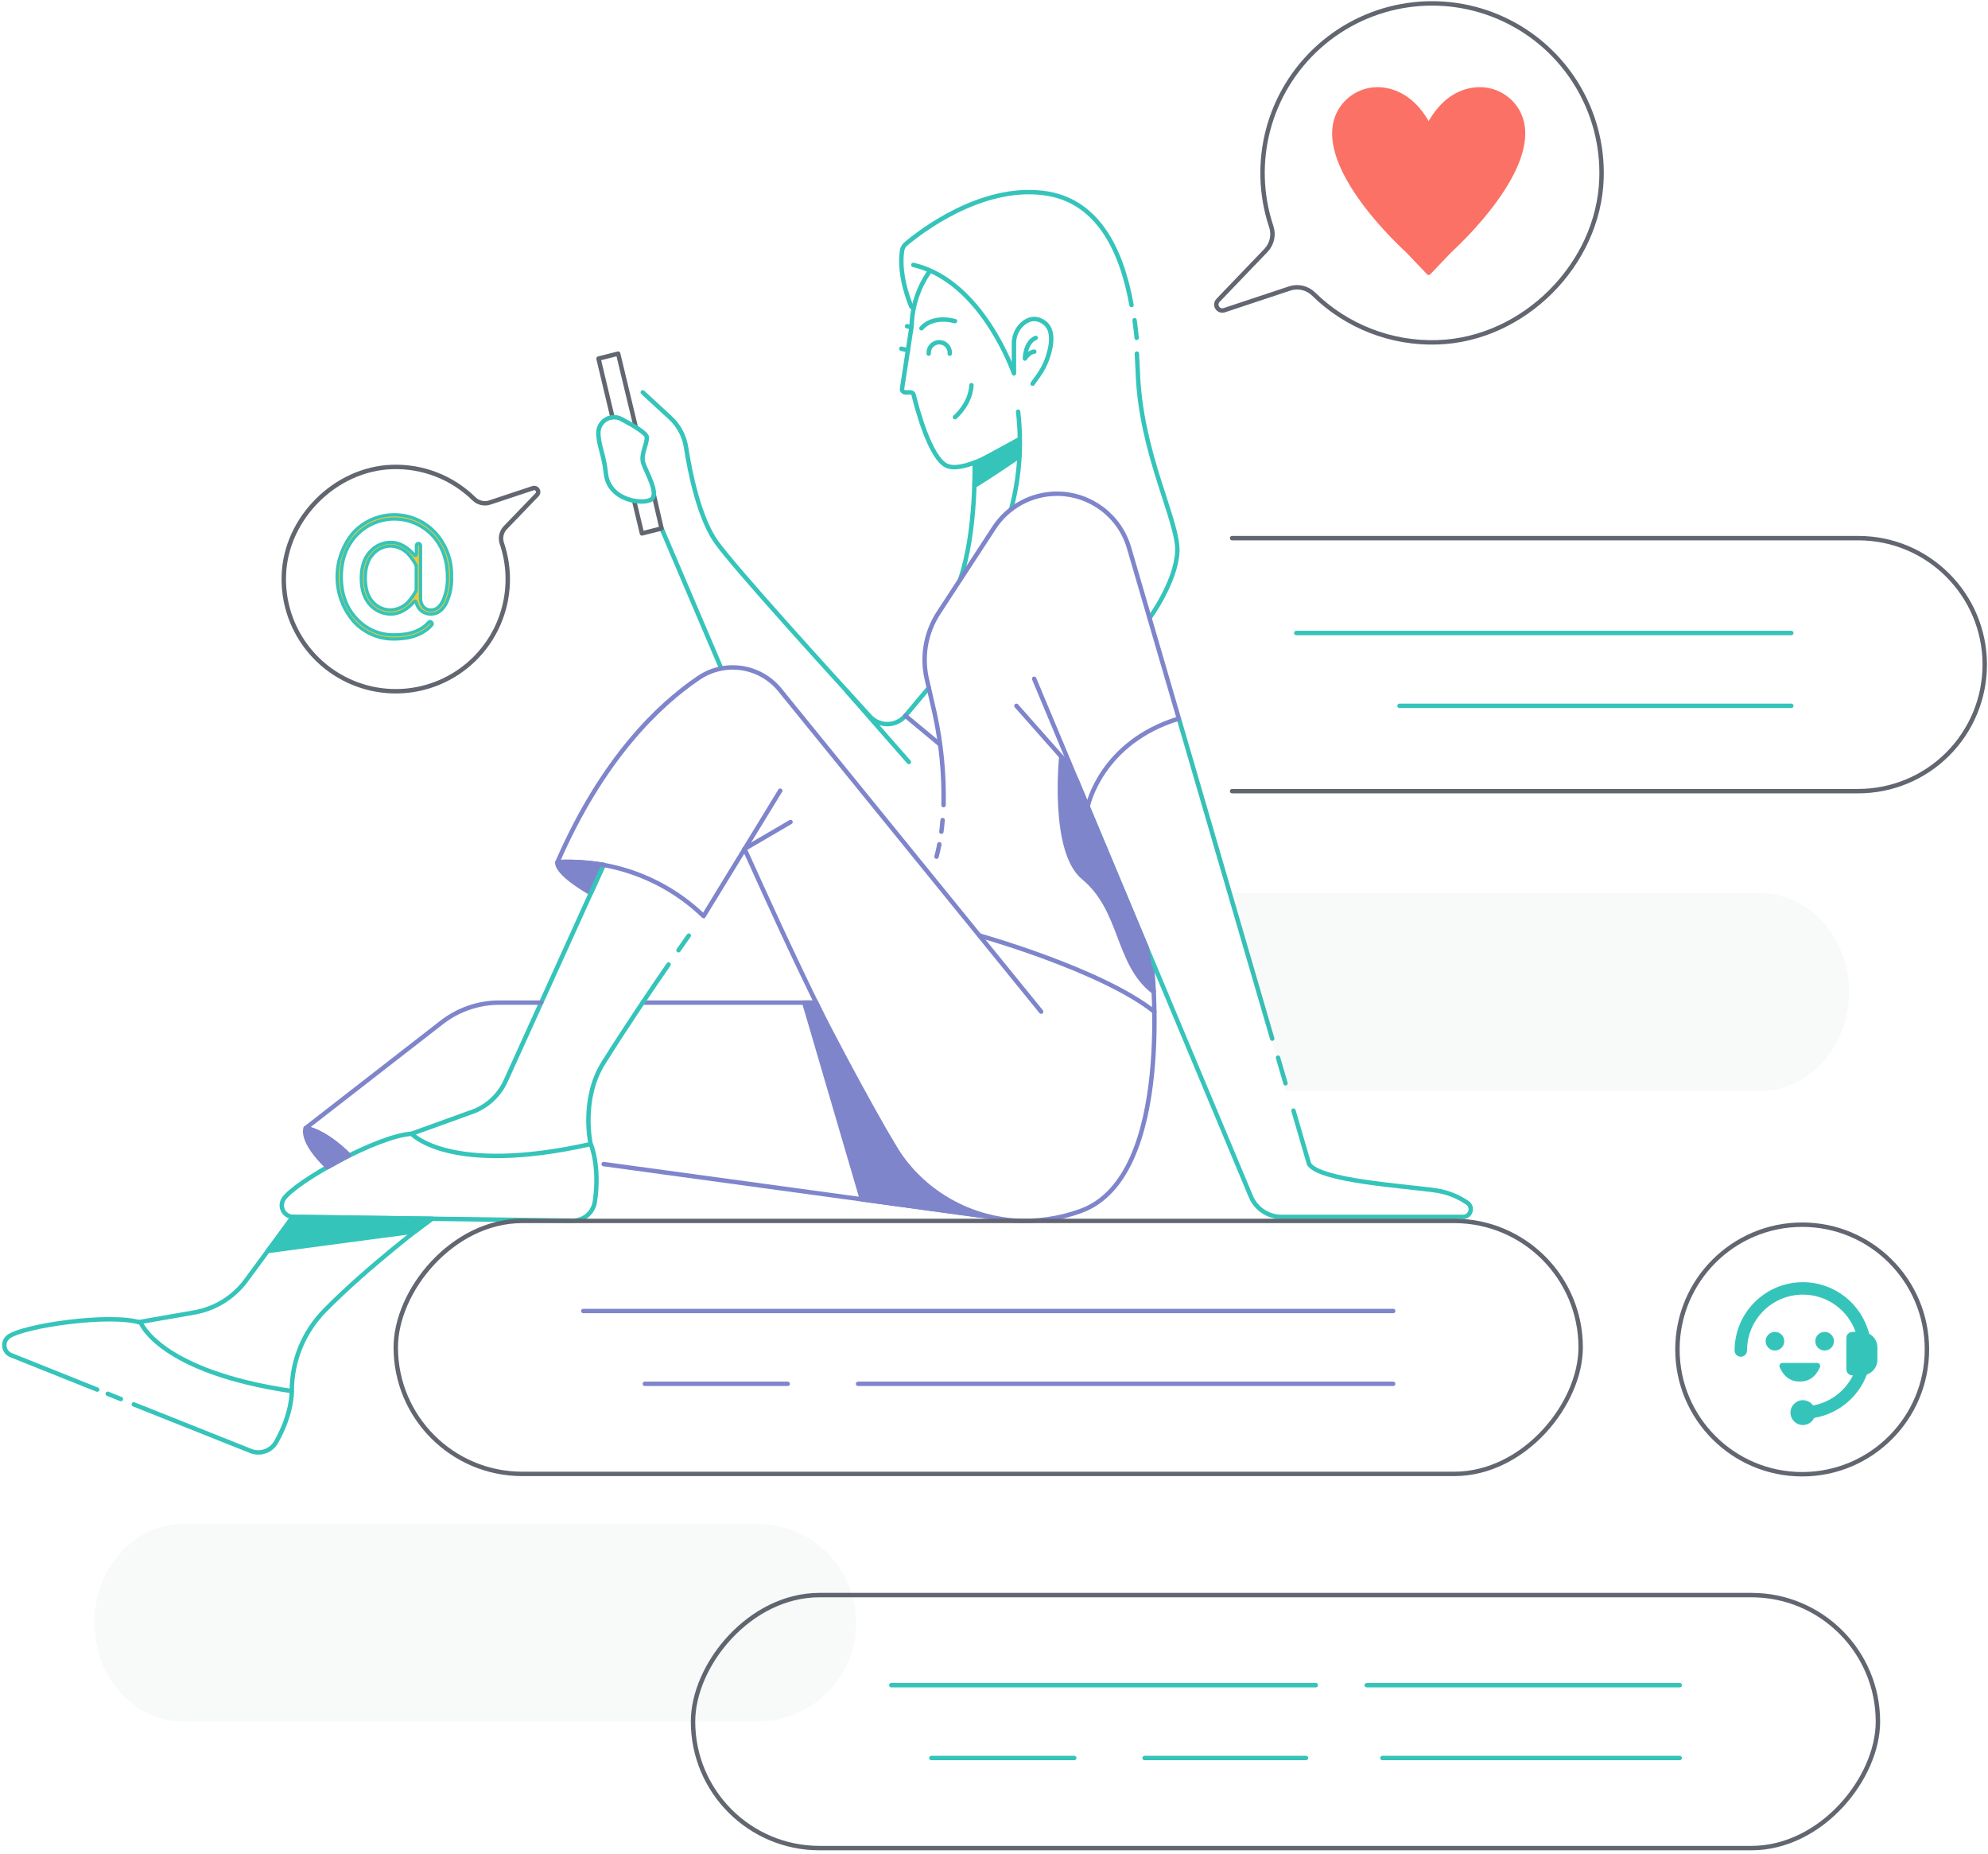 <svg xmlns="http://www.w3.org/2000/svg" xmlns:xlink="http://www.w3.org/1999/xlink" width="900px" height="839px" viewBox="0 0 900 839"><title>support-color</title><defs><filter id="filter-1"></filter></defs><g id="support-color" stroke="none" stroke-width="1" fill="none" fill-rule="evenodd"><g id="Zengo-chat-flipped2" transform="translate(1.36, 1.473)"><g id="Group" transform="translate(448.667, 418) scale(-1, 1) translate(-448.667, -418) translate(0.167, 0)"><path d="M340.733,242.101 L57.255,242.101 C25.634,242.101 0,267.736 0,299.357 L0,299.357 C0,314.542 6.032,329.105 16.77,339.842 C27.507,350.58 42.07,356.612 57.255,356.612 L340.733,356.612" id="Path" stroke="#616670" stroke-width="2" stroke-linecap="round" stroke-linejoin="round"></path><rect id="Rectangle" stroke="#616670" stroke-width="2" stroke-linecap="round" stroke-linejoin="round" transform="translate(316.569, 777.756) rotate(-180) translate(-316.569, -777.756) " x="48.358" y="720.501" width="536.421" height="114.511" rx="57.255"></rect><path d="M377.234,433.591 C377.234,433.591 365.833,531.56 409.64,546.776 C419.216,550.201 429.393,551.625 439.542,550.959 C461.333,549.266 481.068,537.449 492.849,519.039 C520.026,477.177 558.972,387.766 561.491,382.743" id="Path" stroke="#7E85CB" stroke-width="2" stroke-linecap="round" stroke-linejoin="round"></path><path d="M631.061,402.791 L625.242,389.99 C625.242,389.99 637.748,388.002 646.129,388.768 C646.129,388.768 648.074,392.907 631.061,402.791" id="Path" stroke="#7E85CB" stroke-width="2" fill="#7E85CB" fill-rule="nonzero" stroke-linecap="round" stroke-linejoin="round"></path><path d="M625.242,389.99 L669.579,487.738 C672.356,493.866 677.343,498.722 683.543,501.334 L712.075,511.645" id="Path" stroke="#35C4BA" stroke-width="2" stroke-linecap="round" stroke-linejoin="round"></path><line x1="561.432" y1="382.743" x2="540.648" y2="370.591" id="Path" stroke="#7E85CB" stroke-width="2" stroke-linecap="round" stroke-linejoin="round"></line><path d="M375.938,456.437 C399.962,437.376 455.155,421.954 455.155,421.954" id="Path" stroke="#7E85CB" stroke-width="2" stroke-linecap="round" stroke-linejoin="round"></path><line x1="450.295" y1="549.309" x2="625.242" y2="525.417" id="Path" stroke="#7E85CB" stroke-width="2" stroke-linecap="round" stroke-linejoin="round"></line><line x1="528.997" y1="452.327" x2="607.537" y2="452.327" id="Path" stroke="#7E85CB" stroke-width="2" stroke-linecap="round" stroke-linejoin="round"></line><path d="M653.524,452.327 L672.452,452.327 C681.876,452.329 691.032,455.464 698.48,461.239 L760.139,509.141 C760.139,509.141 751.979,509.98 740.534,521.44" id="Path" stroke="#7E85CB" stroke-width="2" stroke-linecap="round" stroke-linejoin="round"></path><path d="M591.363,428.642 C588.417,424.458 586.694,421.998 586.694,421.998" id="Path" stroke="#35C4BA" stroke-width="2" stroke-linecap="round" stroke-linejoin="round"></path><path d="M631.061,516.373 C631.061,516.373 626.833,526.242 629.219,542.401 C629.936,547.391 634.239,551.077 639.28,551.021 L765.957,549.309 C767.822,549.227 769.502,548.157 770.364,546.502 C771.227,544.847 771.142,542.857 770.141,541.282 C765.25,533.607 727.424,512.484 712.149,511.704 C712.149,511.704 695.106,530.705 631.134,516.373 C631.134,516.373 635.715,496.031 625.316,479.548 C614.607,462.506 603.619,446.303 595.856,435.093" id="Path" stroke="#35C4BA" stroke-width="2" stroke-linecap="round" stroke-linejoin="round"></path><path d="M760.139,509.141 C760.139,509.141 762.805,514.694 750.226,526.817 L740.534,521.44 C740.534,521.44 750.859,510.82 760.139,509.141 Z" id="Path" stroke="#7E85CB" stroke-width="2" fill="#7E85CB" fill-rule="nonzero" stroke-linecap="round" stroke-linejoin="round"></path><path d="M854.514,627.496 L893.666,611.838 C895.247,611.151 896.342,609.673 896.54,607.96 C896.737,606.247 896.007,604.559 894.624,603.53 C887.848,598.537 848.195,592.851 834.791,597.226 C834.791,597.226 826.38,619.321 766.429,628.159" id="Path" stroke="#35C4BA" stroke-width="2" stroke-linecap="round" stroke-linejoin="round"></path><line x1="843.805" y1="631.768" x2="849.741" y2="629.381" id="Path" stroke="#35C4BA" stroke-width="2" stroke-linecap="round" stroke-linejoin="round"></line><path d="M704.46,551.136 C704.46,551.136 731.975,571.758 751.493,591.643 C761.065,601.363 766.43,614.458 766.429,628.1 L766.429,628.1 C766.429,628.1 766.061,638.013 773.484,651.167 C775.757,655.233 780.691,656.985 785.018,655.262 L837.943,634.183" id="Path" stroke="#35C4BA" stroke-width="2" stroke-linecap="round" stroke-linejoin="round"></path><path d="M765.957,549.309 L787.124,578.062 C792.777,585.735 801.171,590.932 810.56,592.571 L835.365,596.902" id="Path" stroke="#35C4BA" stroke-width="2" stroke-linecap="round" stroke-linejoin="round"></path><path d="M473.273,380.666 C473.642,382.552 474.054,384.422 474.54,386.264" id="Path" stroke="#7E85CB" stroke-width="2" stroke-linecap="round" stroke-linejoin="round"></path><path d="M471.786,369.722 C471.933,371.475 472.11,373.213 472.345,374.966" id="Path" stroke="#7E85CB" stroke-width="2" stroke-linecap="round" stroke-linejoin="round"></path><line x1="599.023" y1="237.712" x2="572.2" y2="300.624" id="Path" stroke="#35C4BA" stroke-width="2" stroke-linecap="round" stroke-linejoin="round"></line><path d="M322.586,468.633 C341.324,404.401 355.377,356.227 364.746,324.111" id="Path" stroke="#36C0B6" stroke-width="2" stroke-linecap="round" stroke-linejoin="round"></path><line x1="316.561" y1="488.843" x2="319.949" y2="477.25" id="Path" stroke="#35C4BA" stroke-width="2" stroke-linecap="round" stroke-linejoin="round"></line><path d="M430.35,305.75 C419.892,330.729 412.049,349.464 406.82,361.954" id="Path" stroke="#7E85CB" stroke-width="2" stroke-linecap="round" stroke-linejoin="round"></path><path d="M406.383,362.997 C395.337,389.383 370.625,448.408 332.249,540.074 C329.919,545.664 324.459,549.306 318.403,549.309 L236.165,549.309 C234.649,549.309 233.307,548.329 232.849,546.884 C232.391,545.438 232.922,543.863 234.162,542.99 C238.425,540.044 243.309,538.118 248.435,537.363 C262.355,535.316 301.007,533.047 305.882,525.417 L312.953,501.216" id="Path" stroke="#35C4BA" stroke-width="2" stroke-linecap="round" stroke-linejoin="round"></path><path d="M405.972,363.079 C405.972,363.079 399.933,334.429 364.846,323.764" id="Path" stroke="#7E85CB" stroke-width="2" stroke-linecap="round" stroke-linejoin="round"></path><polyline id="Path" stroke="#616670" stroke-width="2" stroke-linecap="round" stroke-linejoin="round" points="611.426 225.25 607.905 239.966 599.038 237.712 602.47 222.805"></polyline><polyline id="Path" stroke="#616670" stroke-width="2" stroke-linecap="round" stroke-linejoin="round" points="610.733 191.696 618.687 158.583 627.57 160.836 621.25 187.35"></polyline><line x1="438.378" y1="318.005" x2="414.044" y2="345.535" id="Path" stroke="#7E85CB" stroke-width="2" stroke-linecap="round" stroke-linejoin="round"></line><path d="M627.628,194.185 C627.54,191.765 626.22,189.559 624.13,188.337 C622.039,187.116 619.469,187.049 617.318,188.16 C611.897,191.003 605.681,194.656 605.681,196.542 C605.681,199.885 608.627,204.363 607.257,208.326 C605.887,212.288 600.319,221.73 603.457,224.411 C606.594,227.092 622.9,225.53 624.241,212.789 C625.095,204.201 627.702,199.989 627.628,194.185 Z" id="Path" stroke="#35C4BA" stroke-width="2" stroke-linecap="round" stroke-linejoin="round"></path><path d="M607.537,176.126 L595.09,187.601 C591.26,191.119 588.741,195.836 587.946,200.975 C586.193,212.244 582.054,233.013 574.129,244.046 C565.291,256.272 522.81,302.966 504.663,322.822 C502.585,325.084 499.633,326.342 496.562,326.274 C493.491,326.207 490.598,324.82 488.622,322.468 L478.031,309.83" id="Path" stroke="#35C4BA" stroke-width="2" stroke-linecap="round" stroke-linejoin="round"></path><path d="M657.221,219.476 L676.782,225.972 C679.292,226.802 682.055,226.16 683.941,224.308 C693.804,214.627 707.205,209.415 721.016,209.887 C746.75,210.712 769.183,233.131 770.023,258.864 C770.759,279.172 759.298,297.958 740.903,306.595 C722.508,315.231 700.733,312.049 685.578,298.511 C670.423,284.972 664.816,263.692 671.332,244.444 C672.165,241.972 671.558,239.243 669.756,237.358 L655.365,222.422 C654.801,221.826 654.712,220.923 655.149,220.229 C655.587,219.534 656.44,219.225 657.221,219.476 L657.221,219.476 Z" id="Path" stroke="#616670" stroke-width="2" stroke-linecap="round" stroke-linejoin="round"></path><path d="M344.283,138.933 L314.661,129.093 C310.863,127.841 306.683,128.819 303.835,131.627 C288.894,146.281 268.6,154.171 247.684,153.457 C208.723,152.205 174.756,118.252 173.504,79.291 C172.513,48.622 189.886,20.31 217.679,7.304 C245.471,-5.702 278.34,-0.903 301.253,19.508 C324.166,39.918 332.718,72.016 322.998,101.121 C321.748,104.869 322.672,109.001 325.399,111.859 L347.097,134.47 C347.978,135.366 348.127,136.751 347.456,137.815 C346.786,138.878 345.472,139.341 344.283,138.933 Z" id="Path" stroke="#616670" stroke-width="2" stroke-linecap="round" stroke-linejoin="round"></path><path d="M701.543,279.766 C691.592,268.175 691.592,251.055 701.543,239.465 C706.325,234.394 712.986,231.519 719.956,231.519 C726.926,231.519 733.587,234.394 738.368,239.465 C743.442,244.922 746.144,252.169 745.881,259.615 C746.072,263.85 745.196,268.064 743.332,271.871 C741.624,274.935 739.394,276.466 736.645,276.466 C733.513,276.612 730.716,274.519 729.972,271.473 C729.722,270.589 729.398,270.383 728.971,270.84 C725.642,274.591 722.131,276.466 718.439,276.466 C714.81,276.501 711.346,274.952 708.953,272.224 C706.331,269.396 705.02,265.39 705.02,260.234 C705.02,255.079 706.331,251.087 708.953,248.259 C711.346,245.531 714.81,243.982 718.439,244.016 C722.141,244.016 725.651,245.887 728.971,249.628 C729.309,249.967 729.56,250.041 729.722,249.879 C729.913,249.632 730.003,249.321 729.972,249.01 L729.972,245.578 C729.927,245.216 730.094,244.86 730.403,244.664 C730.711,244.469 731.104,244.469 731.413,244.664 C731.721,244.86 731.888,245.216 731.843,245.578 L731.843,268.969 C731.735,270.474 732.192,271.966 733.124,273.152 C734.014,274.151 735.309,274.692 736.645,274.625 C738.81,274.625 740.578,273.241 741.948,270.501 C743.463,267.09 744.169,263.374 744.01,259.645 C744.01,251.956 741.712,245.651 737.116,240.776 C732.652,236.092 726.463,233.441 719.993,233.441 C713.522,233.441 707.334,236.092 702.869,240.776 C698.273,245.651 695.975,251.956 695.975,259.645 C695.975,267.334 698.273,273.638 702.869,278.514 C707.244,283.325 713.484,286.01 719.985,285.879 C726.987,285.879 732.167,283.989 735.525,280.208 C735.669,279.985 735.916,279.851 736.181,279.851 C736.446,279.851 736.692,279.985 736.836,280.208 C737.031,280.37 737.143,280.61 737.143,280.863 C737.143,281.116 737.031,281.356 736.836,281.519 C733.007,285.673 727.39,287.75 719.985,287.75 C712.974,287.873 706.251,284.963 701.543,279.766 L701.543,279.766 Z M710.19,249.54 C707.951,251.971 706.846,255.535 706.846,260.234 C706.846,264.933 707.951,268.512 710.19,270.943 C712.255,273.307 715.256,274.643 718.394,274.596 C721.758,274.467 724.889,272.847 726.938,270.177 C728.093,268.827 729.082,267.343 729.884,265.758 L729.884,254.519 C729.082,252.933 728.093,251.45 726.938,250.1 C724.889,247.429 721.758,245.81 718.394,245.681 C715.222,245.685 712.216,247.099 710.19,249.54 L710.19,249.54 Z" id="Shape" stroke="#35C4BA" stroke-width="1.473" fill="#EEC836" fill-rule="nonzero" transform="translate(719.993, 259.636) scale(-1, 1) translate(-719.993, -259.636) "></path><path d="M478.075,121.92 C482.515,128.444 485.152,136.026 485.72,143.897 C485.72,144.795 485.794,145.709 485.897,146.607 L490.169,174.506 C490.209,174.909 490.083,175.311 489.818,175.617 C489.553,175.924 489.174,176.108 488.769,176.126 L486.28,176.126 C485.638,176.147 485.083,176.582 484.91,177.201 C483.614,182.578 477.457,206.322 469.709,209.43 C460.959,212.936 438.496,198.059 437.612,197.764" id="Path" stroke="#35C4BA" stroke-width="2" stroke-linecap="round" stroke-linejoin="round"></path><path d="M478.075,158.583 C478.216,156.793 477.341,155.077 475.811,154.139 C474.281,153.201 472.354,153.201 470.824,154.139 C469.294,155.077 468.419,156.793 468.56,158.583" id="Path" stroke="#35C4BA" stroke-width="2" stroke-linecap="round" stroke-linejoin="round"></path><line x1="490.493" y1="156.358" x2="487.502" y2="157.065" id="Path" stroke="#35C4BA" stroke-width="2" stroke-linecap="round" stroke-linejoin="round"></line><path d="M481.375,147.108 C481.375,147.108 476.956,141.128 466.188,143.867" id="Path" stroke="#35C4BA" stroke-width="2" stroke-linecap="round" stroke-linejoin="round"></path><line x1="485.897" y1="146.607" x2="487.9" y2="146.18" id="Path" stroke="#35C4BA" stroke-width="2" stroke-linecap="round" stroke-linejoin="round"></line><path d="M466.188,187.35 C466.188,187.35 459.147,181.458 458.735,172.871" id="Path" stroke="#35C4BA" stroke-width="2" stroke-linecap="round" stroke-linejoin="round"></path><path d="M431.057,172.193 L428.509,168.658 C426.749,166.215 425.35,163.531 424.355,160.689 C422.529,155.43 420.982,147.668 426.064,144.324 C430.085,141.687 433.429,143.16 435.786,145.296 C438.181,147.548 439.527,150.699 439.498,153.987 L439.498,167.538 C439.498,167.538 453.83,125.646 485.043,118.429" id="Path" stroke="#35C4BA" stroke-width="2" stroke-linecap="round" stroke-linejoin="round"></path><path d="M383.848,158.583 C383.656,161.72 383.494,164.769 383.465,165.948 C382.448,203.568 364.861,234.368 365.538,248.244 C366.216,262.119 378.133,278.278 378.133,278.278" id="Path" stroke="#35C4BA" stroke-width="2" stroke-linecap="round" stroke-linejoin="round"></path><path d="M384.894,143.47 C384.511,146.106 384.201,148.773 383.936,151.453" id="Path" stroke="#35C4BA" stroke-width="2" stroke-linecap="round" stroke-linejoin="round"></path><rect id="Rectangle" stroke="#616670" stroke-width="2" stroke-linecap="round" stroke-linejoin="round" transform="translate(451.142, 608.391) rotate(180) translate(-451.142, -608.391) " x="182.931" y="551.136" width="536.421" height="114.511" rx="57.255"></rect><path d="M485.897,137.416 C485.897,137.416 491.98,123.835 490.139,111.948 C489.945,110.763 489.333,109.687 488.416,108.913 C482.097,103.596 454.787,82.326 426.211,85.876 C402.245,88.822 390.962,110.43 386.264,136.591" id="Path" stroke="#35C4BA" stroke-width="2" stroke-linecap="round" stroke-linejoin="round"></path><path d="M457.291,207.884 C457.291,207.884 456.452,239.568 463.905,260.912" id="Path" stroke="#35C4BA" stroke-width="2" stroke-linecap="round" stroke-linejoin="round"></path><path d="M437.612,184.861 C435.888,199.659 436.962,214.65 440.779,229.051" id="Path" stroke="#35C4BA" stroke-width="2" stroke-linecap="round" stroke-linejoin="round"></path><path d="M429.643,151.453 C434.445,153.457 434.534,160.822 434.534,160.822 C434.534,160.822 432.604,157.773 430.291,157.699" id="Path" stroke="#35C4BA" stroke-width="2" stroke-linecap="round" stroke-linejoin="round"></path><path d="M271.959,39.182 C265.655,40.124 257.804,43.954 251.735,55.385 C245.666,43.881 237.83,40.051 231.511,39.182 C223.678,38.015 215.91,41.661 211.802,48.432 C197.646,72.177 242.16,111.948 242.16,111.948 L251.735,121.993 L261.309,111.948 C261.309,111.948 305.838,72.177 291.653,48.432 C287.548,41.667 279.787,38.022 271.959,39.182 Z" id="Path" stroke="#FB7165" stroke-width="2" fill="#FB7165" fill-rule="nonzero" stroke-linecap="round" stroke-linejoin="round"></path><line x1="87.584" y1="285.039" x2="311.686" y2="285.039" id="Path" stroke="#35C4BA" stroke-width="2" stroke-linecap="round" stroke-linejoin="round"></line><line x1="87.584" y1="318.005" x2="264.948" y2="318.005" id="Path" stroke="#35C4BA" stroke-width="2" stroke-linecap="round" stroke-linejoin="round"></line><line x1="267.82" y1="591.908" x2="634.463" y2="591.908" id="Path" stroke="#7E85CB" stroke-width="2" stroke-linecap="round" stroke-linejoin="round"></line><line x1="267.82" y1="624.874" x2="510.069" y2="624.874" id="Path" stroke="#7E85CB" stroke-width="2" stroke-linecap="round" stroke-linejoin="round"></line><line x1="541.93" y1="624.874" x2="606.609" y2="624.874" id="Path" stroke="#7E85CB" stroke-width="2" stroke-linecap="round" stroke-linejoin="round"></line><circle id="Oval" stroke="#616670" stroke-width="2" stroke-linecap="round" stroke-linejoin="round" cx="82.65" cy="609.319" r="56.475"></circle><line x1="138.093" y1="761.273" x2="279.781" y2="761.273" id="Path" stroke="#35C4BA" stroke-width="2" stroke-linecap="round" stroke-linejoin="round"></line><line x1="302.848" y1="761.273" x2="495.029" y2="761.273" id="Path" stroke="#35C4BA" stroke-width="2" stroke-linecap="round" stroke-linejoin="round"></line><line x1="307.296" y1="794.239" x2="380.342" y2="794.239" id="Path" stroke="#35C4BA" stroke-width="2" stroke-linecap="round" stroke-linejoin="round"></line><line x1="138.093" y1="794.239" x2="272.681" y2="794.239" id="Path" stroke="#35C4BA" stroke-width="2" stroke-linecap="round" stroke-linejoin="round"></line><line x1="412.203" y1="794.239" x2="476.882" y2="794.239" id="Path" stroke="#35C4BA" stroke-width="2" stroke-linecap="round" stroke-linejoin="round"></line><path d="M436.979,205.011 C436.979,205.011 447.805,212.538 457.394,218.43 L456.437,207.884 L436.905,197.264 L436.979,205.011 Z" id="Path" stroke="#35C4BA" stroke-width="2" fill="#35C4BA" fill-rule="nonzero" stroke-linecap="round" stroke-linejoin="round"></path><path d="M534.432,452.327 L508.316,541.385 L455.155,548.646 C470.903,543.705 484.3,533.175 492.82,519.039 C507.02,495.354 525.638,459.206 525.638,459.206 L529.026,452.327 L534.432,452.327 Z" id="Path" stroke="#7E85CB" stroke-width="2" fill="#7E85CB" fill-rule="nonzero" stroke-linecap="round" stroke-linejoin="round"></path><path d="M418.065,340.998 C418.065,340.998 422.484,383.789 408.064,395.691 C390.093,410.553 393.098,434.592 376.218,447.511 L379.37,427.522 L411.29,351.28 L418.065,340.998 Z" id="Path" stroke="#7E85CB" stroke-width="2" fill="#7E85CB" fill-rule="nonzero" stroke-linecap="round" stroke-linejoin="round"></path><line x1="473.273" y1="335.239" x2="488.666" y2="322.468" id="Path" stroke="#7E85CB" stroke-width="2" stroke-linecap="round" stroke-linejoin="round"></line><line x1="515.268" y1="311.259" x2="487.075" y2="343.429" id="Path" stroke="#35C4BA" stroke-width="2" fill="#35C4BA" fill-rule="nonzero" stroke-linecap="round" stroke-linejoin="round"></line><polygon id="Path" stroke="#35C4BA" stroke-width="2" fill="#35C4BA" fill-rule="nonzero" stroke-linecap="round" stroke-linejoin="round" points="710.602 555.879 777.27 564.761 765.884 549.309 702.884 550.164"></polygon><path d="M340.733,402.791 L101.637,402.791 C79.424,402.791 61.424,422.838 61.424,447.54 L61.424,447.54 C61.424,472.242 79.424,492.29 101.637,492.29 L316.561,492.29" id="Path" fill="#616670" fill-rule="nonzero" opacity="0.04"></path><path d="M576.486,688.257 L815.538,688.257 C837.751,688.257 855.766,708.29 855.766,733.007 L855.766,733.007 C855.766,757.723 837.751,777.756 815.538,777.756 L555.687,777.756 C530.973,777.756 510.938,757.721 510.938,733.007 L510.938,733.007 C510.938,708.292 530.973,688.257 555.687,688.257 L576.486,688.257 Z" id="Path" fill="#616670" fill-rule="nonzero" opacity="0.04"></path><path d="M365.085,322.947 C368.44,311.449 375.877,285.954 387.398,246.462 C391.631,231.964 404.922,221.998 420.025,221.995 C431.512,221.995 442.222,227.796 448.498,237.417 L473.627,275.921 C479.388,284.758 481.313,295.555 478.959,305.838 L475.409,321.349 C472.419,335.005 471.059,348.969 471.358,362.946" id="Path" stroke="#7E85CB" stroke-width="2" stroke-linecap="round" stroke-linejoin="round"></path><path d="M427.169,456.437 L545.45,310.802 C554.452,299.699 570.462,297.349 582.275,305.396 C600.363,317.651 625.817,341.971 646.173,388.797 C621.679,387.289 597.675,396.128 580.007,413.16 L545.303,356.406" id="Path" stroke="#7E85CB" stroke-width="2" stroke-linecap="round" stroke-linejoin="round"></path></g></g><g id="Glyphs-/-Circle-Button-/-Support" transform="translate(781.69, 576.761)"><rect id="Bounds" x="0" y="0" width="71.831" height="71.831"></rect><g filter="url(#filter-1)" id="Group"><g transform="translate(3.592, 3.592)"><path d="M30.919,-2.8421709e-14 C45.362,-2.8421709e-14 57.493,9.904 60.889,23.291 C63.124,24.467 64.648,26.812 64.648,29.513 L64.648,35.135 C64.648,38.229 62.648,40.857 59.869,41.794 C56.045,51.973 47.005,59.6 36.006,61.421 C35.107,63.328 33.167,64.648 30.919,64.648 C27.814,64.648 25.297,62.131 25.297,59.026 C25.297,55.922 27.814,53.405 30.919,53.405 C32.821,53.405 34.504,54.35 35.521,55.797 C43.459,54.339 50.102,49.173 53.586,42.161 L53.35,42.162 C51.828,42.162 50.594,40.928 50.594,39.406 L50.594,25.242 C50.594,23.72 51.828,22.486 53.35,22.486 L54.776,22.486 C51.303,12.661 41.933,5.622 30.919,5.622 C16.947,5.622 5.622,16.947 5.622,30.919 C5.622,32.471 4.363,33.729 2.811,33.729 C1.258,33.729 -1.97530877e-11,32.471 -1.97530877e-11,30.919 C-1.97530877e-11,13.843 13.843,-2.8421709e-14 30.919,-2.8421709e-14 Z M37.365,36.54 C37.555,36.54 37.743,36.579 37.917,36.656 C38.614,36.961 38.932,37.773 38.627,38.47 C36.731,42.805 33.693,44.972 29.513,44.972 C25.333,44.972 22.295,42.805 20.399,38.47 C20.323,38.296 20.284,38.108 20.284,37.918 C20.284,37.157 20.901,36.54 21.662,36.54 L21.662,36.54 Z M18.27,22.486 C20.599,22.486 22.486,24.374 22.486,26.702 C22.486,29.031 20.599,30.919 18.27,30.919 C15.942,30.919 14.054,29.031 14.054,26.702 C14.054,24.374 15.942,22.486 18.27,22.486 Z M40.756,22.486 C43.085,22.486 44.972,24.374 44.972,26.702 C44.972,29.031 43.085,30.919 40.756,30.919 C38.428,30.919 36.54,29.031 36.54,26.702 C36.54,24.374 38.428,22.486 40.756,22.486 Z" id="Combined-Shape" fill="#35C4BA"></path></g></g></g></g></svg>